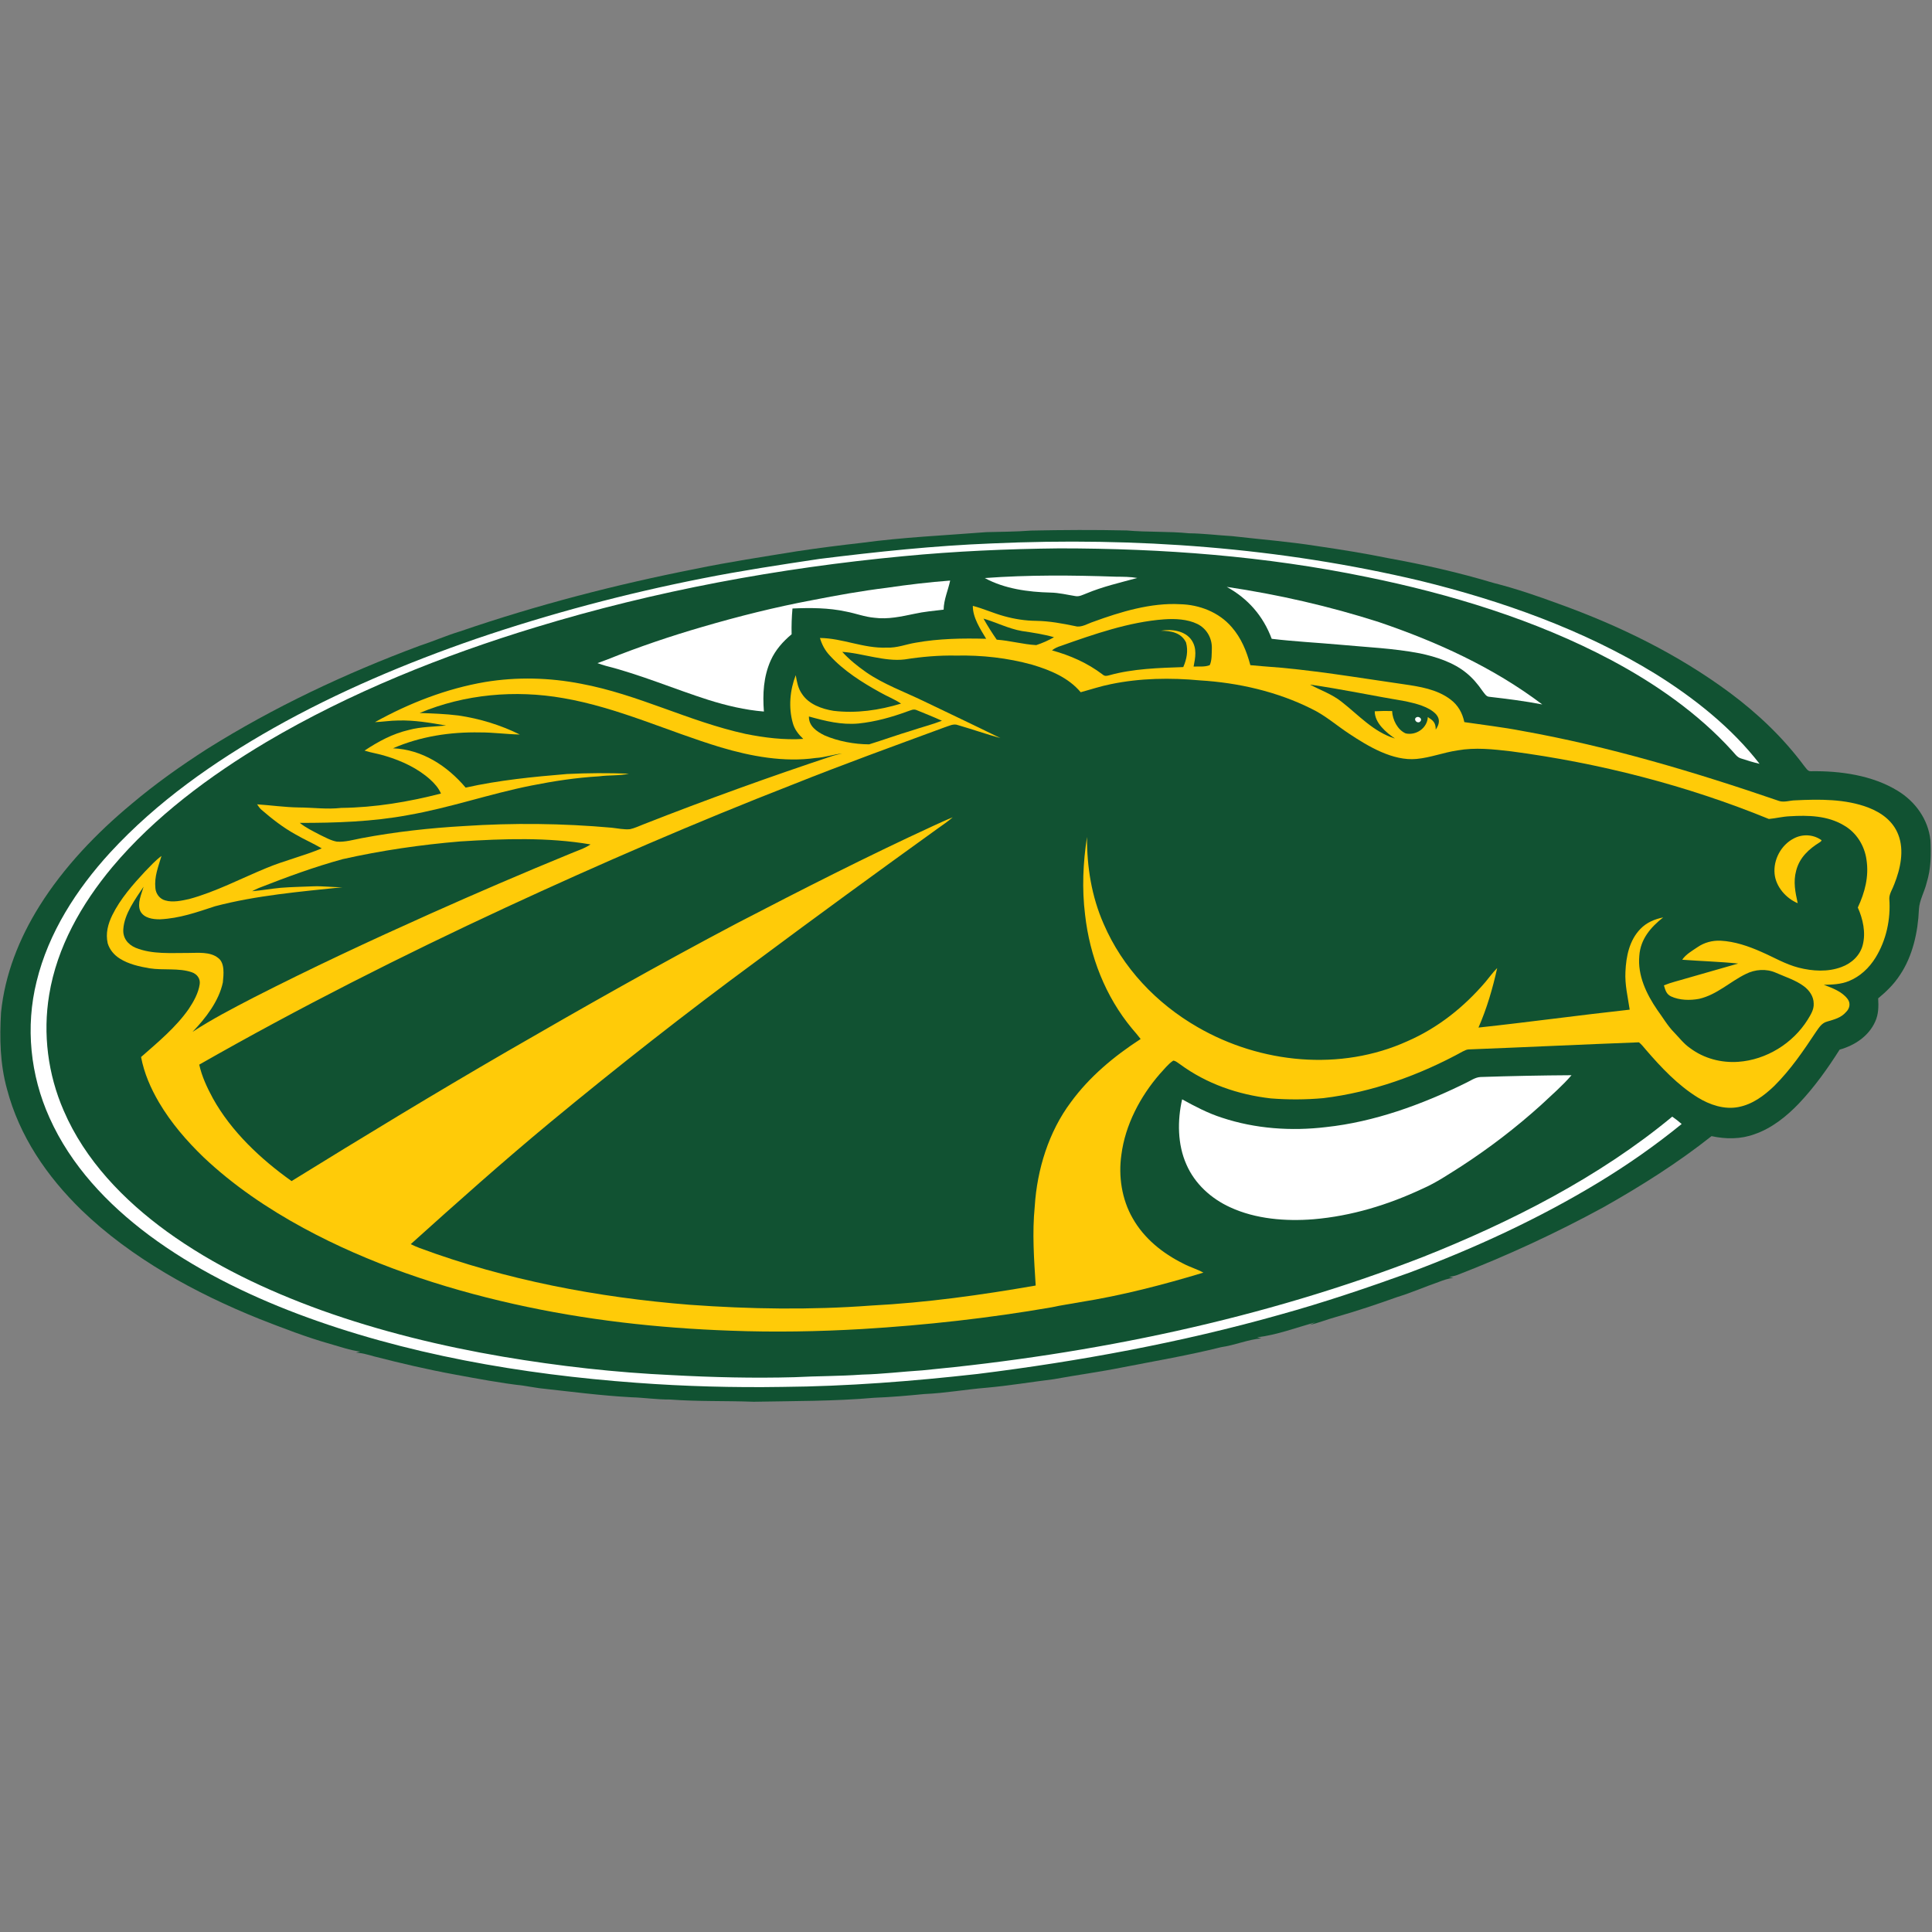 <?xml version="1.0" encoding="UTF-8"?>
<svg width="200px" height="200px" viewBox="0 0 200 200" version="1.1" xmlns="http://www.w3.org/2000/svg" xmlns:xlink="http://www.w3.org/1999/xlink">
    <rect x="0" y="0" width="200" height="200" fill="#808080" stroke="none"/>
    <!-- Generator: Sketch 51.3 (57544) - http://www.bohemiancoding.com/sketch -->
    <title>skidmore</title>
    <desc>Created with Sketch.</desc>
    <defs></defs>
    <g id="skidmore" stroke="none" stroke-width="1" fill="none" fill-rule="evenodd">
        <g id="skidmore_BGL">
            <g id="skidmore" transform="translate(0, 54)">
                <path d="M102.11,1.087 C103.647,1.045 105.181,1.047 106.716,0.927 C110.026,0.856 113.341,0.839 116.651,0.914 C118.795,1.106 120.946,0.99 123.089,1.205 C124.581,1.222 126.048,1.413 127.534,1.498 C130.458,1.836 133.409,2.064 136.315,2.524 C138.795,2.889 141.273,3.282 143.73,3.785 C147.387,4.445 151.029,5.271 154.591,6.34 C156.885,6.92 159.135,7.689 161.354,8.508 C167.678,10.786 173.702,13.73 179.113,17.744 C181.991,19.893 184.591,22.366 186.74,25.253 C186.937,25.472 187.139,25.886 187.481,25.838 C190.497,25.788 193.845,26.259 196.456,27.869 C198.282,28.984 199.601,30.817 199.838,32.97 C199.91,34.46 199.901,35.926 199.452,37.365 C199.233,38.307 198.69,39.194 198.646,40.147 C198.548,42.477 197.998,44.992 196.672,46.946 C196.066,47.879 195.281,48.644 194.427,49.349 C194.475,50.184 194.475,50.981 194.12,51.757 C193.444,53.268 191.989,54.223 190.436,54.659 C189.2,56.615 187.816,58.55 186.223,60.23 C184.949,61.566 183.402,62.802 181.639,63.408 C180.197,63.941 178.666,63.936 177.178,63.612 C173.645,66.408 169.845,68.802 165.925,71.01 C161.051,73.66 156.009,75.994 150.835,77.996 C150.567,78.09 150.291,78.142 150.011,78.191 C150.156,78.221 150.302,78.25 150.447,78.28 C149.921,78.348 149.43,78.517 148.938,78.707 C147.49,79.211 146.09,79.829 144.622,80.276 C142.524,81.025 140.412,81.733 138.27,82.342 C137.371,82.587 136.506,82.946 135.597,83.152 C135.781,83.063 135.965,82.975 136.149,82.887 C134.182,83.441 132.171,84.195 130.136,84.44 C130.285,84.475 130.432,84.508 130.581,84.543 C129.154,84.677 127.834,85.255 126.412,85.459 C123.052,86.298 119.676,86.872 116.283,87.534 C113.891,88.017 111.477,88.337 109.078,88.776 C106.754,89.063 104.449,89.448 102.116,89.658 C99.958,89.834 97.838,90.219 95.676,90.311 C93.961,90.478 92.243,90.631 90.523,90.695 C86.361,91.062 82.186,91.029 78.013,91.109 C75.133,90.999 72.245,91.097 69.365,90.878 C68.006,90.889 66.672,90.681 65.317,90.642 C62.14,90.469 58.997,90.052 55.836,89.706 C55.281,89.634 54.732,89.522 54.18,89.443 C51.799,89.174 49.428,88.721 47.073,88.289 C44.27,87.777 41.5,87.126 38.741,86.418 C38.118,86.241 37.501,86.066 36.852,86.015 C36.999,85.982 37.146,85.948 37.292,85.914 C36.232,85.781 35.198,85.408 34.171,85.121 C31.696,84.421 29.27,83.479 26.874,82.543 C20.258,79.888 13.586,76.245 8.429,71.262 C4.848,67.768 2.002,63.615 0.721,58.732 C0.002,56.118 -0.048,53.505 0.107,50.817 C0.506,46.859 1.983,43.161 4.075,39.805 C6.592,35.781 9.982,32.241 13.623,29.22 C16.085,27.139 18.734,25.264 21.444,23.525 C28.364,19.189 35.737,15.724 43.382,12.87 C44.811,12.405 46.184,11.798 47.623,11.36 C55.59,8.627 63.774,6.506 72.037,4.883 C75.494,4.167 78.997,3.641 82.451,3.076 C84.695,2.736 86.944,2.451 89.2,2.195 C93.496,1.614 97.796,1.426 102.11,1.087 Z" id="Shape" fill="#115232" fill-rule="nonzero"></path>
                <path d="M147.006,6.118 C155.428,8.178 163.983,11.209 171.391,15.772 C175.374,18.252 179.266,21.341 182.149,25.069 C181.501,24.918 180.863,24.723 180.232,24.515 C179.82,24.403 179.573,23.993 179.284,23.695 C175.787,19.844 171.343,16.754 166.765,14.32 C158.946,10.167 150.144,7.49 141.49,5.73 C130.986,3.566 120.372,2.769 109.66,2.767 C104.263,2.822 98.874,3.063 93.501,3.579 C80.622,4.8 67.853,7.155 55.47,10.929 C45.844,13.855 36.241,17.693 27.564,22.821 C21.746,26.283 15.989,30.554 11.621,35.764 C8.449,39.566 5.895,44.04 5.091,48.979 C4.423,53.021 4.957,57.218 6.594,60.971 C8.797,66.101 12.802,70.239 17.268,73.485 C22.132,77.003 27.584,79.573 33.213,81.617 C39.308,83.805 45.689,85.358 52.07,86.445 C57.849,87.42 63.693,88.083 69.549,88.351 C73.781,88.58 78.007,88.683 82.245,88.567 C84.572,88.443 86.907,88.466 89.233,88.298 C91.33,88.247 93.402,87.991 95.492,87.858 C113.165,86.184 130.703,82.565 147.281,76.129 C156.366,72.526 165.56,67.858 173.111,61.593 C173.446,61.833 173.776,62.081 174.086,62.355 C171.373,64.567 168.497,66.576 165.503,68.394 C159.323,72.142 152.701,75.2 145.937,77.731 C141.494,79.33 137.027,80.843 132.475,82.101 C122.27,84.979 111.713,86.924 101.198,88.232 C94.46,88.986 87.742,89.516 80.957,89.573 C75.919,89.652 70.894,89.518 65.869,89.144 C54.055,88.28 41.936,86.204 30.821,82.013 C25.42,79.967 20.066,77.317 15.42,73.86 C11.122,70.651 7.33,66.646 5.122,61.702 C3.135,57.305 2.62,52.291 3.79,47.599 C5.017,42.552 7.926,38.055 11.4,34.258 C16.237,29.006 22.132,24.867 28.322,21.365 C34.955,17.626 42.088,14.615 49.279,12.132 C56.925,9.525 64.753,7.448 72.675,5.884 C76.716,5.08 80.778,4.467 84.85,3.856 C90.756,3.121 96.719,2.488 102.668,2.256 C117.557,1.582 132.484,2.679 147.006,6.118 Z" id="Shape" fill="#FFFFFF" fill-rule="nonzero"></path>
                <path d="M115.547,5.7 C116.278,5.706 117.003,5.704 117.726,5.831 C115.941,6.32 114.164,6.721 112.449,7.439 C112.074,7.577 111.726,7.785 111.316,7.706 C110.453,7.569 109.621,7.358 108.74,7.343 C106.44,7.286 103.991,6.955 101.943,5.84 C106.46,5.503 111.021,5.542 115.547,5.7 Z" id="Shape" fill="#FFFFFF" fill-rule="nonzero"></path>
                <path d="M98.361,6.101 C98.142,7.126 97.707,8.044 97.684,9.111 C96.657,9.235 95.652,9.319 94.662,9.54 C93.305,9.823 91.917,10.134 90.524,9.95 C89.503,9.864 88.581,9.494 87.582,9.308 C85.783,8.914 83.869,8.909 82.037,8.992 C81.956,9.884 81.926,10.762 81.948,11.658 C81.049,12.41 80.278,13.275 79.79,14.353 C79.032,16.055 78.942,17.825 79.078,19.658 C77.13,19.5 75.192,19.038 73.33,18.453 C69.829,17.338 66.298,15.833 62.74,14.935 C62.436,14.854 62.14,14.754 61.845,14.646 C62.215,14.515 62.587,14.385 62.951,14.239 C66.142,12.96 69.402,11.856 72.701,10.898 C76.453,9.801 80.241,8.85 84.085,8.129 C86.648,7.625 89.216,7.167 91.81,6.846 C93.983,6.526 96.169,6.265 98.361,6.101 Z" id="Shape" fill="#FFFFFF" fill-rule="nonzero"></path>
                <path d="M126.994,6.754 C132.331,7.547 137.606,8.751 142.747,10.399 C148.749,12.438 154.578,15.086 159.656,18.924 C157.853,18.578 156.033,18.346 154.21,18.136 C153.831,18.132 153.669,17.766 153.457,17.512 C152.983,16.828 152.451,16.191 151.799,15.665 C150.467,14.565 148.64,13.982 146.973,13.632 C144.213,13.104 141.511,13.003 138.73,12.741 C136.375,12.528 133.994,12.412 131.647,12.129 C130.764,9.764 129.2,7.972 126.994,6.754 Z" id="Shape" fill="#FFFFFF" fill-rule="nonzero"></path>
                <path d="M122.169,8.548 C124.158,8.592 126.178,9.376 127.494,10.903 C128.495,12.046 129.049,13.406 129.437,14.857 C129.888,14.889 130.337,14.931 130.786,14.975 C135.606,15.299 140.478,16.14 145.264,16.826 C146.959,17.073 148.753,17.345 150.155,18.41 C150.942,18.999 151.384,19.801 151.588,20.753 C153.558,21.047 155.542,21.273 157.501,21.65 C166.539,23.259 175.5,25.939 184.173,28.916 C184.684,29.087 185.301,28.856 185.836,28.85 C188.348,28.727 191.025,28.694 193.409,29.599 C194.775,30.132 195.963,30.994 196.508,32.401 C197.152,34.044 196.723,35.954 196.094,37.534 C195.93,38.013 195.562,38.534 195.58,39.041 C195.739,41.143 195.264,43.349 194.147,45.148 C193.483,46.213 192.559,47.087 191.387,47.564 C190.539,47.902 189.698,47.926 188.802,47.948 C189.672,48.274 190.701,48.649 191.27,49.426 C191.592,49.855 191.481,50.397 191.111,50.756 C190.576,51.374 189.891,51.527 189.144,51.753 C188.585,51.899 188.311,52.366 187.998,52.808 C186.675,54.802 185.38,56.714 183.674,58.414 C182.616,59.426 181.42,60.326 179.95,60.603 C178.499,60.883 176.984,60.372 175.755,59.612 C173.696,58.344 171.956,56.499 170.388,54.677 C170.158,54.416 169.937,54.11 169.658,53.901 C163.809,54.123 157.842,54.41 152.002,54.637 C151.79,54.655 151.603,54.76 151.415,54.852 C146.971,57.297 142.028,59.076 136.979,59.68 C135.176,59.844 133.354,59.849 131.551,59.707 C128.171,59.319 124.913,58.202 122.16,56.175 C121.948,56.04 121.709,55.812 121.452,55.796 C120.918,56.153 120.504,56.707 120.064,57.172 C118.04,59.501 116.482,62.453 116.086,65.538 C115.764,67.759 116.127,70.156 117.253,72.112 C118.438,74.212 120.361,75.748 122.495,76.808 C123.17,77.17 123.908,77.373 124.576,77.742 C120.392,79.005 116.105,80.118 111.787,80.802 C110.822,80.986 109.851,81.111 108.894,81.327 C102.396,82.456 95.818,83.183 89.236,83.582 C84.712,83.844 80.149,83.925 75.621,83.752 C68.055,83.483 60.561,82.644 53.17,80.984 C45.685,79.306 38.173,76.793 31.417,73.126 C27.704,71.111 24.155,68.71 21.08,65.803 C19.312,64.098 17.711,62.241 16.458,60.12 C15.597,58.648 14.924,57.108 14.603,55.422 C16.32,53.917 18.213,52.344 19.525,50.466 C20.039,49.7 20.546,48.799 20.673,47.875 C20.758,47.297 20.377,46.822 19.845,46.644 C18.511,46.184 16.896,46.462 15.49,46.239 C14.451,46.066 13.299,45.807 12.401,45.231 C11.816,44.865 11.354,44.322 11.15,43.654 C10.918,42.626 11.174,41.654 11.628,40.729 C12.454,39.052 13.752,37.573 15.017,36.215 C15.575,35.643 16.077,35.082 16.716,34.607 C16.386,35.741 15.963,36.725 16.085,37.943 C16.134,38.526 16.532,39.06 17.108,39.211 C17.877,39.444 18.817,39.238 19.586,39.067 C22.304,38.333 25.012,36.911 27.564,35.864 C29.452,35.076 31.422,34.615 33.305,33.822 C32.42,33.299 31.474,32.896 30.587,32.375 C29.308,31.669 28.166,30.776 27.063,29.823 C26.879,29.663 26.751,29.465 26.616,29.264 C28.05,29.36 29.47,29.566 30.911,29.588 C32.396,29.593 33.842,29.805 35.327,29.634 C38.826,29.593 42.267,29.016 45.649,28.147 C45.4,27.571 44.997,27.119 44.539,26.701 C43.255,25.54 41.604,24.773 39.961,24.276 C39.229,24.037 38.467,23.937 37.735,23.702 C39.168,22.754 40.631,21.96 42.318,21.566 C43.551,21.231 44.889,21.231 46.18,21.109 C44.559,20.822 42.863,20.535 41.214,20.587 C40.41,20.592 39.619,20.723 38.815,20.756 C42.353,18.787 46.224,17.282 50.228,16.6 C53.518,16.059 56.874,16.144 60.145,16.78 C66.118,17.895 71.257,20.675 77.189,21.976 C79.135,22.366 81.168,22.62 83.154,22.491 C82.657,22.02 82.256,21.523 82.072,20.85 C81.614,19.246 81.768,17.441 82.374,15.893 C82.502,16.591 82.602,17.242 83.023,17.836 C83.728,18.914 85.076,19.391 86.291,19.586 C88.666,19.868 90.999,19.522 93.277,18.837 C92.598,18.375 91.823,18.085 91.106,17.671 C89.257,16.651 87.327,15.433 85.899,13.86 C85.398,13.327 85.089,12.741 84.881,12.044 C87.233,12.063 89.397,13.144 91.81,13.04 C92.859,13.087 93.763,12.701 94.775,12.534 C97.196,12.099 99.643,12.063 102.086,12.127 C101.483,11.115 100.694,9.93 100.707,8.718 C101.803,9.003 102.837,9.481 103.932,9.781 C105.027,10.085 106.131,10.259 107.27,10.27 C108.644,10.291 109.976,10.543 111.317,10.819 C111.937,10.997 112.596,10.554 113.185,10.364 C115.989,9.338 119.161,8.375 122.169,8.548 Z" id="Shape" fill="#FFCB08" fill-rule="nonzero"></path>
                <path d="M101.812,10.039 C103.1,10.41 104.423,11.089 105.794,11.325 C106.916,11.49 108.009,11.652 109.108,11.963 C108.532,12.298 107.902,12.576 107.27,12.782 C105.906,12.705 104.554,12.318 103.181,12.219 C102.692,11.516 102.23,10.786 101.812,10.039 Z" id="Shape" fill="#115232" fill-rule="nonzero"></path>
                <path d="M120.51,10.114 C121.63,10.033 122.92,10.09 123.947,10.591 C124.902,11.062 125.472,12.04 125.45,13.102 C125.43,13.643 125.468,14.368 125.231,14.856 C124.729,15.062 124.096,14.979 123.562,15.003 C123.744,14.066 123.928,13.132 123.362,12.28 C122.697,11.286 121.275,11.097 120.184,11.292 C121.224,11.301 122.278,11.487 122.778,12.508 C123.017,13.38 122.846,14.245 122.491,15.056 C119.978,15.143 117.27,15.22 114.841,15.902 C114.552,15.974 114.375,16.029 114.129,15.814 C112.57,14.629 110.784,13.845 108.902,13.327 C109.178,13.1 109.476,12.973 109.812,12.867 C113.216,11.661 116.894,10.375 120.51,10.114 Z" id="Shape" fill="#115232" fill-rule="nonzero"></path>
                <path d="M87.19,13.481 C89.259,13.612 91.588,14.519 93.654,14.263 C95.422,13.983 97.198,13.831 98.988,13.866 C101.649,13.81 104.293,14.103 106.859,14.813 C108.721,15.374 110.587,16.132 111.873,17.658 C112.914,17.378 113.932,17.034 114.992,16.824 C118.011,16.197 121.165,16.147 124.226,16.434 C128.182,16.672 132.21,17.592 135.764,19.373 C137.192,20.057 138.335,21.08 139.645,21.943 C141.621,23.257 144.188,24.802 146.644,24.565 C148.098,24.429 149.4,23.902 150.872,23.682 C152.741,23.352 154.552,23.562 156.416,23.776 C165.544,24.981 174.587,27.297 183.113,30.78 C183.838,30.716 184.548,30.526 185.281,30.499 C187.178,30.381 189.192,30.432 190.868,31.437 C192.171,32.173 193.014,33.529 193.218,34.997 C193.485,36.74 193.054,38.375 192.32,39.947 C192.852,41.139 193.163,42.541 192.83,43.829 C192.545,44.925 191.669,45.728 190.626,46.107 C189.216,46.637 187.641,46.537 186.204,46.175 C184.802,45.81 183.671,45.121 182.355,44.546 C181.008,43.95 179.588,43.455 178.105,43.38 C177.257,43.349 176.442,43.562 175.739,44.04 C175.192,44.414 174.513,44.793 174.144,45.351 C176.072,45.498 178.011,45.546 179.934,45.746 C178.145,46.254 176.361,46.771 174.572,47.282 C173.79,47.522 173.008,47.691 172.248,48.004 C172.396,48.488 172.486,48.902 172.977,49.144 C173.864,49.557 174.957,49.577 175.902,49.398 C177.744,48.968 179.089,47.625 180.716,46.832 C181.685,46.34 182.841,46.256 183.844,46.701 C184.811,47.128 185.893,47.465 186.732,48.092 C187.31,48.521 187.755,49.157 187.753,49.901 C187.783,50.524 187.439,51.049 187.128,51.56 C185.593,54.017 182.843,55.715 179.947,55.919 C178.182,56.044 176.394,55.573 174.97,54.51 C174.305,54.053 173.851,53.441 173.297,52.868 C172.626,52.188 172.132,51.319 171.562,50.548 C170.44,48.911 169.507,46.97 169.702,44.933 C169.823,43.214 170.874,41.994 172.169,40.971 C171.275,41.154 170.453,41.496 169.812,42.164 C168.668,43.343 168.335,45.003 168.265,46.589 C168.193,47.939 168.512,49.198 168.705,50.519 C163.485,51.093 158.274,51.809 153.052,52.374 C153.925,50.37 154.517,48.342 154.988,46.212 C154.541,46.659 154.177,47.167 153.776,47.65 C151.549,50.256 148.856,52.405 145.704,53.781 C138.762,56.929 130.5,56.098 123.974,52.328 C119.706,49.869 116.208,46.186 114.25,41.641 C112.997,38.797 112.511,35.735 112.526,32.64 C112.112,35.323 111.993,38.004 112.328,40.705 C112.811,44.986 114.425,49.154 117.19,52.482 C117.494,52.835 117.796,53.187 118.079,53.557 C115.332,55.339 112.793,57.446 110.85,60.105 C108.554,63.176 107.356,67.082 107.117,70.879 C106.843,73.663 107.041,76.315 107.214,79.078 C101.557,80.061 95.895,80.857 90.156,81.152 C83.915,81.619 77.621,81.523 71.382,81.069 C61.891,80.313 52.374,78.51 43.43,75.192 C43.119,75.078 42.821,74.938 42.521,74.793 C47.277,70.511 52.048,66.254 56.977,62.169 C63.915,56.434 70.997,50.868 78.25,45.534 C84.478,40.894 90.753,36.316 97.058,31.779 C97.593,31.393 98.125,31.043 98.624,30.609 C97.934,30.883 97.26,31.2 96.585,31.507 C89.731,34.662 83.001,38.092 76.305,41.568 C68.247,45.82 60.329,50.311 52.445,54.872 C44.951,59.214 37.551,63.713 30.184,68.265 C27.006,66.007 23.941,63.133 22.037,59.696 C21.444,58.602 20.891,57.431 20.626,56.21 C30.953,50.32 41.617,44.929 52.401,39.925 C62.151,35.409 72.02,31.135 82.031,27.229 C87.242,25.146 92.521,23.233 97.788,21.293 C98.237,21.157 98.703,20.879 99.176,21.065 C100.642,21.492 102.086,21.996 103.56,22.407 C100.911,21.102 98.237,19.842 95.577,18.561 C93.626,17.619 91.461,16.828 89.685,15.603 C88.789,14.981 87.928,14.285 87.19,13.481 Z" id="Shape" fill="#115232" fill-rule="nonzero"></path>
                <path d="M135.612,16.868 C138.922,17.345 142.237,18.048 145.54,18.602 C146.574,18.832 147.893,19.139 148.651,19.928 C149.117,20.453 148.997,20.997 148.626,21.527 C148.626,20.802 148.362,20.592 147.807,20.228 C147.753,21.374 146.6,22.158 145.518,21.923 C144.67,21.557 144.147,20.497 144.112,19.606 C143.511,19.592 142.911,19.595 142.311,19.632 C142.316,20.846 143.485,21.82 144.401,22.451 C142.164,21.759 140.662,20.037 138.879,18.646 C137.879,17.849 136.716,17.466 135.612,16.868 Z" id="Shape" fill="#115232" fill-rule="nonzero"></path>
                <path d="M58.32,18.272 C63.989,19.251 69.179,21.726 74.607,23.362 C77.741,24.296 81.185,24.933 84.449,24.464 C85.384,24.414 86.252,24.096 87.178,24.002 C86.87,24.074 86.559,24.138 86.258,24.228 C79.654,26.421 73.106,28.782 66.629,31.328 C66.169,31.505 65.707,31.731 65.225,31.836 C64.6,31.899 63.939,31.748 63.317,31.684 C58.23,31.229 53.117,31.174 48.022,31.514 C44.478,31.715 40.937,32.11 37.448,32.765 C36.627,32.92 35.702,33.194 34.867,33.126 C34.258,33.019 33.674,32.683 33.119,32.421 C32.414,32.05 31.654,31.687 31.034,31.185 C34.74,31.19 38.585,31.065 42.234,30.381 C46.565,29.628 50.683,28.178 55.01,27.319 C57.327,26.857 59.647,26.504 62.006,26.366 C63.038,26.226 64.098,26.32 65.106,26.092 C62.971,26.011 60.826,26.018 58.692,26.125 C55.159,26.418 51.671,26.762 48.204,27.534 C46.305,25.286 43.695,23.582 40.681,23.463 C43.531,22.228 46.583,21.763 49.678,21.82 C51.062,21.814 52.429,22.011 53.809,22.037 C51.81,21.049 49.643,20.385 47.437,20.066 C46.109,19.901 44.776,19.855 43.441,19.809 C48.12,17.856 53.339,17.395 58.32,18.272 Z" id="Shape" fill="#115232" fill-rule="nonzero"></path>
                <path d="M93.925,19.649 C94.291,19.542 94.557,19.345 94.938,19.531 C95.796,19.882 96.664,20.226 97.507,20.613 C96.491,21.008 95.426,21.273 94.392,21.623 C92.909,22.068 91.448,22.596 89.972,23.054 C88.469,23.052 86.732,22.732 85.347,22.123 C84.55,21.731 83.715,21.167 83.739,20.171 C85.448,20.644 87.087,21.058 88.874,20.896 C90.622,20.714 92.278,20.252 93.925,19.649 Z" id="Shape" fill="#115232" fill-rule="nonzero"></path>
                <path d="M146.736,20.217 C147.06,20.201 147.27,20.552 146.94,20.754 C146.539,20.883 146.269,20.32 146.736,20.217 Z" id="Shape" fill="#FFFFFF" fill-rule="nonzero"></path>
                <path d="M188.475,32.918 C188.603,32.964 188.585,33.047 188.421,33.167 C187.259,33.882 186.287,34.765 185.937,36.136 C185.623,37.295 185.849,38.361 186.098,39.5 C184.892,38.995 183.838,37.799 183.707,36.471 C183.557,35.016 184.37,33.483 185.671,32.808 C186.55,32.331 187.639,32.361 188.475,32.918 Z" id="Shape" fill="#FFCB08" fill-rule="nonzero"></path>
                <path d="M47.654,33.104 C52.088,32.822 56.738,32.659 61.132,33.415 C60.51,33.842 59.726,34.074 59.027,34.375 C54.134,36.381 49.277,38.471 44.451,40.631 C38.32,43.374 32.221,46.219 26.239,49.275 C24.11,50.377 21.932,51.509 19.93,52.819 C21.277,51.422 22.668,49.628 23.071,47.693 C23.143,46.916 23.303,45.684 22.572,45.159 C21.742,44.5 20.495,44.649 19.503,44.649 C17.695,44.64 15.763,44.81 14.053,44.12 C13.233,43.776 12.692,43.098 12.767,42.173 C12.865,40.622 14.02,39.052 14.863,37.794 C14.642,38.578 14.177,39.527 14.528,40.324 C14.909,41.049 15.823,41.172 16.559,41.167 C18.594,41.071 20.362,40.44 22.267,39.814 C26.506,38.694 31.124,38.298 35.472,37.844 C34.438,37.86 33.415,37.706 32.383,37.753 C31.275,37.801 30.177,37.816 29.069,37.904 C28.075,37.998 27.091,38.175 26.098,38.258 C26.324,38.138 26.552,38.026 26.789,37.926 C29.658,36.802 32.497,35.753 35.476,34.938 C39.487,34.039 43.557,33.446 47.654,33.104 Z" id="Shape" fill="#115232" fill-rule="nonzero"></path>
                <path d="M162.684,57.306 C161.726,58.418 160.592,59.389 159.525,60.394 C156.959,62.712 154.204,64.824 151.305,66.71 C149.96,67.562 148.692,68.427 147.227,69.069 C143.663,70.736 139.904,71.884 135.971,72.217 C133.113,72.447 129.994,72.201 127.36,70.984 C125.391,70.09 123.689,68.556 122.819,66.552 C121.888,64.48 121.875,61.985 122.374,59.803 C123.711,60.537 125.041,61.24 126.5,61.706 C129.954,62.852 133.68,63.108 137.281,62.675 C142.236,62.144 147.152,60.361 151.606,58.173 C152.129,57.943 152.684,57.518 153.262,57.492 C156.401,57.387 159.544,57.325 162.684,57.306 Z" id="Shape" fill="#FFFFFF" fill-rule="nonzero"></path>
            </g>
        </g>
    </g>
</svg>